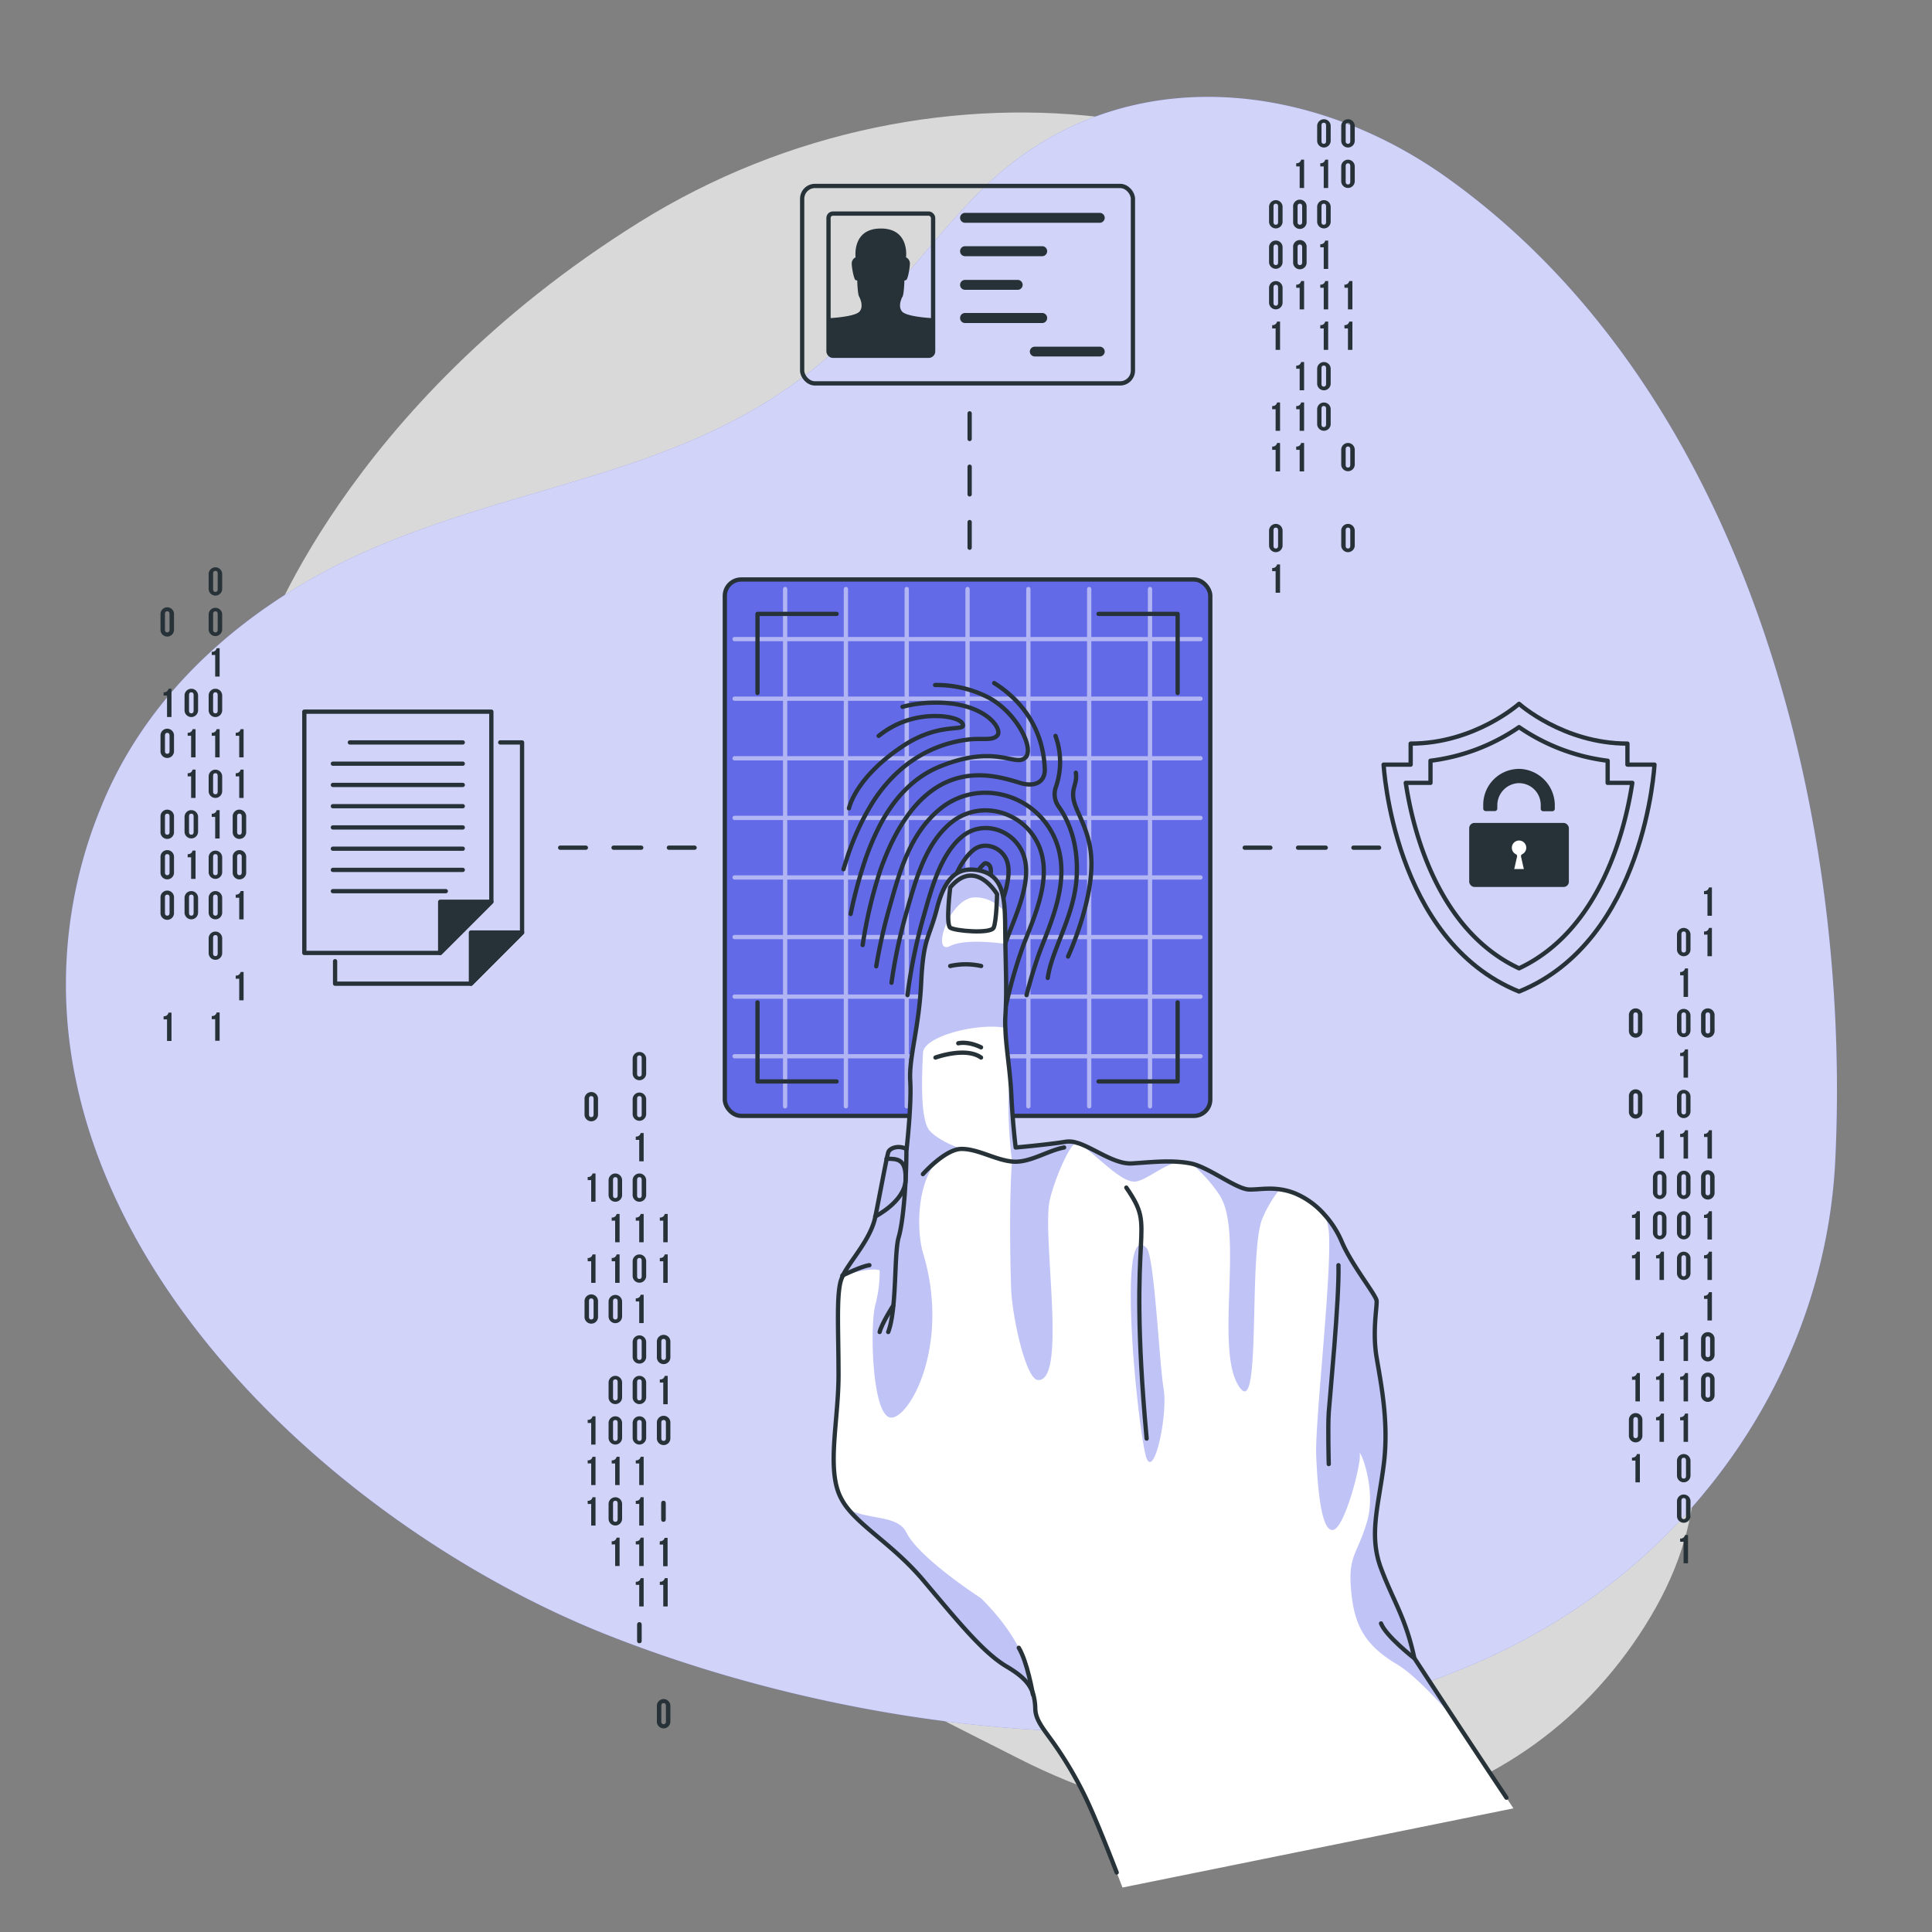 <svg xmlns="http://www.w3.org/2000/svg" viewBox="0 0 500 500"><rect x="0" y="0" width="500" height="500" fill="#808080" stroke="none"/><path d="M67.93 167.09s-27.88 72 11.3 144.5 119.88 110.8 184.47 143.55 131.66 16.8 163.53-36.84-11.84-91.93-11.9-168.42 11.45-96.74-30-161.36-143.06-78.93-219.9-31-97.5 109.57-97.5 109.57z" style="fill:#fff;opacity:.7"/><path d="M19.78 280.21a120.38 120.38 0 0 1 6.41-71.42C39 177.17 66.46 154.71 97.24 141.6c44.74-19 88.66-19.41 125-56.74 11.21-11.52 20.63-24.71 32.08-36 33.8-33.26 83.26-29.23 120.19-2.85 77 55 104.76 164 100.47 254.06-1.92 40.43-21.22 78.06-51.77 104.58-69.09 60-186.4 49.9-265.76 18.58-59.14-23.33-123.77-77.8-137.67-143.02z" style="fill:#636ae8"/><path d="M19.78 280.21a120.38 120.38 0 0 1 6.41-71.42C39 177.17 66.46 154.71 97.24 141.6c44.74-19 88.66-19.41 125-56.74 11.21-11.52 20.63-24.71 32.08-36 33.8-33.26 83.26-29.23 120.19-2.85 77 55 104.76 164 100.47 254.06-1.92 40.43-21.22 78.06-51.77 104.58-69.09 60-186.4 49.9-265.76 18.58-59.14-23.33-123.77-77.8-137.67-143.02z" style="fill:#fff;opacity:.7"/><path style="fill:none;stroke:#263238;stroke-linecap:round;stroke-linejoin:round;stroke-width:1.107px" d="M250.94 106.97v6.64"/><path style="fill:none;stroke:#263238;stroke-linecap:round;stroke-linejoin:round;stroke-width:1.107px;stroke-dasharray:7.166,7.166" d="M250.94 120.78v10.75"/><path style="fill:none;stroke:#263238;stroke-linecap:round;stroke-linejoin:round;stroke-width:1.107px" d="M250.94 135.11v6.64M356.91 219.38h-6.64"/><path style="fill:none;stroke:#263238;stroke-linecap:round;stroke-linejoin:round;stroke-width:1.107px;stroke-dasharray:7.165,7.165" d="M343.1 219.38h-10.75"/><path style="fill:none;stroke:#263238;stroke-linecap:round;stroke-linejoin:round;stroke-width:1.107px" d="M328.77 219.38h-6.64M179.76 219.38h-6.65"/><path style="fill:none;stroke:#263238;stroke-linecap:round;stroke-linejoin:round;stroke-width:1.107px;stroke-dasharray:7.165,7.165" d="M165.95 219.38H155.2"/><path style="fill:none;stroke:#263238;stroke-linecap:round;stroke-linejoin:round;stroke-width:1.107px" d="M151.62 219.38h-6.65"/><path d="M434 241.9a1.75 1.75 0 1 1 3.5 0v3.82a1.75 1.75 0 1 1-3.5 0zm1.15 3.89c0 .52.23.72.6.72s.59-.2.59-.72v-4c0-.52-.23-.72-.59-.72s-.6.2-.6.72zM434.82 251.54a1.14 1.14 0 0 0 1.26-.92h.78V258h-1.15v-5.59h-.89zM434 262.85a1.75 1.75 0 1 1 3.5 0v3.81a1.75 1.75 0 1 1-3.5 0zm1.15 3.89c0 .52.23.72.6.72s.59-.2.59-.72v-4c0-.53-.23-.72-.59-.72s-.6.19-.6.72zM434.82 272.49a1.14 1.14 0 0 0 1.26-.92h.78v7.32h-1.15v-5.59h-.89zM434 283.8a1.75 1.75 0 1 1 3.5 0v3.81a1.75 1.75 0 1 1-3.5 0zm1.15 3.88c0 .53.23.72.6.72s.59-.19.59-.72v-4c0-.52-.23-.72-.59-.72s-.6.2-.6.72zM434.82 293.43a1.14 1.14 0 0 0 1.26-.92h.78v7.33h-1.15v-5.59h-.89zM434 304.74a1.75 1.75 0 1 1 3.5 0v3.82a1.75 1.75 0 1 1-3.5 0zm1.15 3.89c0 .52.23.72.6.72s.59-.2.59-.72v-4c0-.52-.23-.72-.59-.72s-.6.2-.6.72zM434 315.22a1.75 1.75 0 1 1 3.5 0V319a1.75 1.75 0 1 1-3.5 0zm1.15 3.88c0 .53.23.72.6.72s.59-.19.59-.72v-4c0-.53-.23-.73-.59-.73s-.6.2-.6.73zM434 325.69a1.75 1.75 0 1 1 3.5 0v3.81a1.75 1.75 0 1 1-3.5 0zm1.15 3.89c0 .52.23.72.6.72s.59-.2.59-.72v-4c0-.52-.23-.72-.59-.72s-.6.2-.6.72zM434.82 345.8a1.14 1.14 0 0 0 1.26-.92h.78v7.33h-1.15v-5.59h-.89zM434.82 356.28a1.13 1.13 0 0 0 1.26-.93h.78v7.33h-1.15v-5.59h-.89zM434.82 366.75a1.14 1.14 0 0 0 1.26-.92h.78v7.32h-1.15v-5.58h-.89zM434 378.06a1.75 1.75 0 1 1 3.5 0v3.81a1.75 1.75 0 1 1-3.5 0zm1.15 3.88c0 .53.23.72.6.72s.59-.19.59-.72V378c0-.53-.23-.73-.59-.73s-.6.2-.6.73zM434 388.53a1.75 1.75 0 1 1 3.5 0v3.81a1.75 1.75 0 1 1-3.5 0zm1.15 3.89c0 .52.23.72.6.72s.59-.2.59-.72v-4c0-.52-.23-.72-.59-.72s-.6.2-.6.72zM434.82 398.17a1.14 1.14 0 0 0 1.26-.92h.78v7.32h-1.15V399h-.89zM441 230.59a1.15 1.15 0 0 0 1.27-.92h.77V237h-1.15v-5.59H441zM441 241.07a1.15 1.15 0 0 0 1.27-.92h.77v7.32h-1.15v-5.59H441zM440.24 262.85a1.75 1.75 0 1 1 3.49 0v3.81a1.75 1.75 0 1 1-3.49 0zm1.15 3.89c0 .52.23.72.59.72s.6-.2.6-.72v-4c0-.53-.23-.72-.6-.72s-.59.19-.59.72zM441 293.43a1.15 1.15 0 0 0 1.27-.92h.77v7.33h-1.15v-5.59H441zM440.24 304.74a1.75 1.75 0 1 1 3.49 0v3.82a1.75 1.75 0 1 1-3.49 0zm1.15 3.89c0 .52.23.72.59.72s.6-.2.6-.72v-4c0-.52-.23-.72-.6-.72s-.59.2-.59.72zM441 314.38a1.15 1.15 0 0 0 1.27-.92h.77v7.33h-1.15v-5.59H441zM441 324.85a1.14 1.14 0 0 0 1.27-.92h.77v7.33h-1.15v-5.59H441zM441 335.33a1.15 1.15 0 0 0 1.27-.92h.77v7.32h-1.15v-5.59H441zM440.24 346.64a1.75 1.75 0 1 1 3.49 0v3.81a1.75 1.75 0 1 1-3.49 0zm1.15 3.88c0 .53.23.72.59.72s.6-.19.6-.72v-3.95c0-.53-.23-.73-.6-.73s-.59.2-.59.73zM440.24 357.11a1.75 1.75 0 1 1 3.49 0v3.81a1.75 1.75 0 1 1-3.49 0zm1.15 3.89c0 .52.23.72.59.72s.6-.2.6-.72v-4c0-.52-.23-.72-.6-.72s-.59.2-.59.72zM428.59 293.43a1.15 1.15 0 0 0 1.27-.92h.77v7.33h-1.15v-5.59h-.89zM427.78 304.74a1.75 1.75 0 1 1 3.5 0v3.82a1.75 1.75 0 1 1-3.5 0zm1.15 3.89c0 .52.23.72.6.72s.6-.2.6-.72v-4c0-.52-.23-.72-.6-.72s-.6.2-.6.72zM427.78 315.22a1.75 1.75 0 1 1 3.5 0V319a1.75 1.75 0 1 1-3.5 0zm1.15 3.88c0 .53.23.72.6.72s.6-.19.6-.72v-4c0-.53-.23-.73-.6-.73s-.6.2-.6.73zM428.59 324.85a1.14 1.14 0 0 0 1.27-.92h.77v7.33h-1.15v-5.59h-.89zM428.59 345.8a1.15 1.15 0 0 0 1.27-.92h.77v7.33h-1.15v-5.59h-.89zM428.59 356.28a1.15 1.15 0 0 0 1.27-.93h.77v7.33h-1.15v-5.59h-.89zM428.59 366.75a1.15 1.15 0 0 0 1.27-.92h.77v7.32h-1.15v-5.58h-.89zM421.56 262.85a1.75 1.75 0 1 1 3.49 0v3.81a1.75 1.75 0 1 1-3.49 0zm1.15 3.89c0 .52.23.72.59.72s.6-.2.6-.72v-4c0-.53-.23-.72-.6-.72s-.59.19-.59.72zM421.56 283.8a1.75 1.75 0 1 1 3.49 0v3.81a1.75 1.75 0 1 1-3.49 0zm1.15 3.88c0 .53.23.72.59.72s.6-.19.6-.72v-4c0-.52-.23-.72-.6-.72s-.59.2-.59.72zM422.36 314.38a1.15 1.15 0 0 0 1.27-.92h.77v7.33h-1.15v-5.59h-.89zM422.36 324.85a1.14 1.14 0 0 0 1.27-.92h.77v7.33h-1.15v-5.59h-.89zM422.36 356.28a1.15 1.15 0 0 0 1.27-.93h.77v7.33h-1.15v-5.59h-.89zM421.56 367.59a1.75 1.75 0 1 1 3.49 0v3.81a1.75 1.75 0 1 1-3.49 0zm1.15 3.88c0 .52.23.72.59.72s.6-.2.6-.72v-4c0-.52-.23-.72-.6-.72s-.59.2-.59.72zM422.36 377.22a1.15 1.15 0 0 0 1.27-.92h.77v7.33h-1.15V378h-.89zM163.73 274a1.75 1.75 0 1 1 3.5 0v3.81a1.75 1.75 0 1 1-3.5 0zm1.15 3.88c0 .53.23.73.6.73s.59-.2.59-.73v-4c0-.53-.23-.73-.59-.73s-.6.2-.6.73zM163.73 284.5a1.75 1.75 0 1 1 3.5 0v3.81a1.75 1.75 0 1 1-3.5 0zm1.15 3.89c0 .52.23.72.6.72s.59-.2.59-.72v-4c0-.52-.23-.72-.59-.72s-.6.2-.6.72zM164.54 294.14a1.14 1.14 0 0 0 1.26-.92h.78v7.33h-1.15V295h-.89zM163.73 305.45a1.75 1.75 0 1 1 3.5 0v3.81a1.75 1.75 0 1 1-3.5 0zm1.15 3.88c0 .53.23.73.6.73s.59-.2.59-.73v-3.95c0-.53-.23-.73-.59-.73s-.6.2-.6.73zM164.54 315.09a1.14 1.14 0 0 0 1.26-.92h.78v7.32h-1.15v-5.59h-.89zM163.73 326.4a1.75 1.75 0 1 1 3.5 0v3.81a1.75 1.75 0 1 1-3.5 0zm1.15 3.88c0 .52.23.72.6.72s.59-.2.59-.72v-4c0-.52-.23-.72-.59-.72s-.6.2-.6.72zM164.54 336a1.14 1.14 0 0 0 1.26-.92h.78v7.33h-1.15v-5.59h-.89zM163.73 347.34a1.75 1.75 0 1 1 3.5 0v3.81a1.75 1.75 0 1 1-3.5 0zm1.15 3.89c0 .52.23.72.6.72s.59-.2.59-.72v-4c0-.52-.23-.72-.59-.72s-.6.2-.6.72zM163.73 357.82a1.75 1.75 0 1 1 3.5 0v3.81a1.75 1.75 0 1 1-3.5 0zm1.15 3.88c0 .52.23.72.6.72s.59-.2.59-.72v-4c0-.52-.23-.72-.59-.72s-.6.2-.6.72zM163.73 368.29a1.75 1.75 0 1 1 3.5 0v3.81a1.75 1.75 0 1 1-3.5 0zm1.15 3.88c0 .53.23.73.6.73s.59-.2.59-.73v-3.95c0-.53-.23-.72-.59-.72s-.6.19-.6.72zM164.54 377.93a1.14 1.14 0 0 0 1.26-.92h.78v7.32h-1.15v-5.59h-.89zM164.54 388.4a1.14 1.14 0 0 0 1.26-.92h.78v7.33h-1.15v-5.59h-.89zM164.54 398.87a1.14 1.14 0 0 0 1.26-.92h.78v7.33h-1.15v-5.59h-.89zM164.54 409.35a1.14 1.14 0 0 0 1.26-.92h.78v7.32h-1.15v-5.59h-.89zM164.88 424.54c0 .53.23.72.6.72s.59-.19.59-.72v-4c0-.52-.23-.72-.59-.72s-.6.2-.6.72zM170.76 315.09a1.15 1.15 0 0 0 1.27-.92h.77v7.32h-1.15v-5.59h-.89zM170.76 325.56a1.15 1.15 0 0 0 1.27-.92h.77V332h-1.15v-5.59h-.89zM170 347.34a1.75 1.75 0 1 1 3.49 0v3.81a1.75 1.75 0 1 1-3.49 0zm1.15 3.89c0 .52.23.72.59.72s.6-.2.6-.72v-4c0-.52-.23-.72-.6-.72s-.59.2-.59.72zM170.76 357a1.15 1.15 0 0 0 1.27-.92h.77v7.33h-1.15v-5.61h-.89zM170 368.29a1.75 1.75 0 1 1 3.49 0v3.81a1.75 1.75 0 1 1-3.49 0zm1.15 3.88c0 .53.23.73.59.73s.6-.2.6-.73v-3.95c0-.53-.23-.72-.6-.72s-.59.19-.59.72zM171.11 393.12c0 .52.23.72.59.72s.6-.2.6-.72v-4c0-.52-.23-.72-.6-.72s-.59.2-.59.72zM170.76 398.87A1.15 1.15 0 0 0 172 398h.77v7.33h-1.15v-5.59h-.89zM170.76 409.35a1.15 1.15 0 0 0 1.27-.92h.77v7.32h-1.15v-5.59h-.89zM170 441.6a1.75 1.75 0 1 1 3.49 0v3.82a1.75 1.75 0 1 1-3.49 0zm1.15 3.89c0 .52.23.72.59.72s.6-.2.6-.72v-4c0-.52-.23-.72-.6-.72s-.59.2-.59.72zM157.5 305.45a1.75 1.75 0 1 1 3.5 0v3.81a1.75 1.75 0 1 1-3.5 0zm1.15 3.88c0 .53.23.73.6.73s.6-.2.6-.73v-3.95c0-.53-.23-.73-.6-.73s-.6.2-.6.73zM158.31 315.09a1.15 1.15 0 0 0 1.27-.92h.77v7.32h-1.15v-5.59h-.89zM158.31 325.56a1.15 1.15 0 0 0 1.27-.92h.77V332h-1.15v-5.59h-.89zM157.5 336.87a1.75 1.75 0 1 1 3.5 0v3.81a1.75 1.75 0 1 1-3.5 0zm1.15 3.88c0 .53.23.73.6.73s.6-.2.6-.73v-3.95c0-.53-.23-.73-.6-.73s-.6.2-.6.73zM157.5 357.82a1.75 1.75 0 1 1 3.5 0v3.81a1.75 1.75 0 1 1-3.5 0zm1.15 3.88c0 .52.23.72.6.72s.6-.2.6-.72v-4c0-.52-.23-.72-.6-.72s-.6.2-.6.72zM157.5 368.29a1.75 1.75 0 1 1 3.5 0v3.81a1.75 1.75 0 1 1-3.5 0zm1.15 3.88c0 .53.23.73.6.73s.6-.2.6-.73v-3.95c0-.53-.23-.72-.6-.72s-.6.19-.6.72zM158.31 377.93a1.15 1.15 0 0 0 1.27-.92h.77v7.32h-1.15v-5.59h-.89zM157.5 389.24a1.75 1.75 0 1 1 3.5 0v3.81a1.75 1.75 0 1 1-3.5 0zm1.15 3.88c0 .52.23.72.6.72s.6-.2.6-.72v-4c0-.52-.23-.72-.6-.72s-.6.2-.6.72zM158.31 398.87a1.15 1.15 0 0 0 1.27-.92h.77v7.33h-1.15v-5.59h-.89zM151.28 284.5a1.75 1.75 0 1 1 3.49 0v3.81a1.75 1.75 0 1 1-3.49 0zm1.15 3.89c0 .52.23.72.59.72s.6-.2.6-.72v-4c0-.52-.23-.72-.6-.72s-.59.2-.59.72zM152.08 304.61a1.15 1.15 0 0 0 1.27-.92h.77V311H153v-5.59h-.89zM152.08 325.56a1.15 1.15 0 0 0 1.27-.92h.77V332H153v-5.59h-.89zM151.28 336.87a1.75 1.75 0 1 1 3.49 0v3.81a1.75 1.75 0 1 1-3.49 0zm1.15 3.89c0 .52.23.72.59.72s.6-.2.6-.72v-4c0-.53-.23-.72-.6-.72s-.59.19-.59.72zM152.08 367.45a1.15 1.15 0 0 0 1.27-.92h.77v7.33H153v-5.59h-.89zM152.08 377.93a1.15 1.15 0 0 0 1.27-.92h.77v7.32H153v-5.59h-.89zM152.08 388.4a1.15 1.15 0 0 0 1.27-.92h.77v7.33H153v-5.59h-.89zM347.11 32.61a1.75 1.75 0 1 1 3.5 0v3.81a1.75 1.75 0 1 1-3.5 0zm1.15 3.88c0 .52.23.72.6.72s.59-.2.59-.72v-4c0-.52-.23-.72-.59-.72s-.6.2-.6.72zM347.11 43.08a1.75 1.75 0 1 1 3.5 0v3.81a1.75 1.75 0 1 1-3.5 0zm1.15 3.92c0 .53.23.73.6.73s.59-.2.59-.73v-4c0-.53-.23-.73-.59-.73s-.6.2-.6.73zM347.92 73.66a1.14 1.14 0 0 0 1.26-.92h.82v7.33h-1.15v-5.59h-.89zM347.92 84.14a1.14 1.14 0 0 0 1.26-.92h.82v7.32h-1.15V85h-.89zM347.11 116.39a1.75 1.75 0 1 1 3.5 0v3.81a1.75 1.75 0 1 1-3.5 0zm1.15 3.89c0 .52.23.72.6.72s.59-.2.59-.72v-4c0-.52-.23-.72-.59-.72s-.6.2-.6.72zM347.11 137.34a1.75 1.75 0 1 1 3.5 0v3.81a1.75 1.75 0 1 1-3.5 0zm1.15 3.88c0 .53.23.73.6.73s.59-.2.59-.73v-3.95c0-.53-.23-.72-.59-.72s-.6.19-.6.72zM328.43 53.55a1.75 1.75 0 1 1 3.5 0v3.81a1.75 1.75 0 1 1-3.5 0zm1.15 3.89c0 .52.23.72.6.72s.59-.2.59-.72v-4c0-.52-.23-.72-.59-.72s-.6.2-.6.72zM328.43 64a1.75 1.75 0 1 1 3.5 0v3.81a1.75 1.75 0 1 1-3.5 0zm1.15 3.88c0 .52.23.72.6.72s.59-.2.59-.72V64c0-.52-.23-.72-.59-.72s-.6.2-.6.72zM328.43 74.5a1.75 1.75 0 1 1 3.5 0v3.81a1.75 1.75 0 1 1-3.5 0zm1.15 3.88c0 .53.23.73.6.73s.59-.2.59-.73v-3.95c0-.53-.23-.73-.59-.73s-.6.2-.6.73zM329.24 84.14a1.14 1.14 0 0 0 1.26-.92h.78v7.32h-1.15V85h-.89zM329.24 105.08a1.14 1.14 0 0 0 1.26-.92h.78v7.33h-1.15v-5.59h-.89zM329.24 115.56a1.14 1.14 0 0 0 1.26-.92h.78V122h-1.15v-5.59h-.89zM328.43 137.34a1.75 1.75 0 1 1 3.5 0v3.81a1.75 1.75 0 1 1-3.5 0zm1.15 3.88c0 .53.23.73.6.73s.59-.2.59-.73v-3.95c0-.53-.23-.72-.59-.72s-.6.19-.6.72zM329.24 147a1.14 1.14 0 0 0 1.26-.92h.78v7.32h-1.15v-5.59h-.89zM340.88 32.61a1.75 1.75 0 1 1 3.5 0v3.81a1.75 1.75 0 1 1-3.5 0zm1.12 3.88c0 .52.23.72.59.72s.6-.2.6-.72v-4c0-.52-.23-.72-.6-.72s-.59.2-.59.72zM341.69 42.24a1.15 1.15 0 0 0 1.27-.92h.77v7.33h-1.15v-5.59h-.89zM340.88 53.55a1.75 1.75 0 1 1 3.5 0v3.81a1.75 1.75 0 1 1-3.5 0zm1.12 3.89c0 .52.23.72.59.72s.6-.2.6-.72v-4c0-.52-.23-.72-.6-.72s-.59.2-.59.72zM341.69 63.19a1.15 1.15 0 0 0 1.27-.92h.77v7.33h-1.15V64h-.89zM341.69 73.66a1.15 1.15 0 0 0 1.27-.92h.77v7.33h-1.15v-5.59h-.89zM341.69 84.14a1.15 1.15 0 0 0 1.27-.92h.77v7.32h-1.15V85h-.89zM340.88 95.45a1.75 1.75 0 1 1 3.5 0v3.81a1.75 1.75 0 1 1-3.5 0zm1.12 3.88c0 .52.23.72.59.72s.6-.2.6-.72v-4c0-.52-.23-.72-.6-.72s-.59.2-.59.72zM340.88 105.92a1.75 1.75 0 1 1 3.5 0v3.81a1.75 1.75 0 1 1-3.5 0zm1.12 3.88c0 .53.23.73.59.73s.6-.2.6-.73v-4c0-.53-.23-.72-.6-.72s-.59.19-.59.72zM335.46 42.24a1.15 1.15 0 0 0 1.27-.92h.77v7.33h-1.15v-5.59h-.89zM334.66 53.55a1.75 1.75 0 1 1 3.49 0v3.81a1.75 1.75 0 1 1-3.49 0zm1.15 3.89c0 .52.23.72.59.72s.6-.2.6-.72v-4c0-.52-.23-.72-.6-.72s-.59.2-.59.72zM334.66 64a1.75 1.75 0 1 1 3.49 0v3.81a1.75 1.75 0 1 1-3.49 0zm1.15 3.88c0 .52.23.72.59.72s.6-.2.6-.72V64c0-.52-.23-.72-.6-.72s-.59.2-.59.72zM335.46 73.66a1.15 1.15 0 0 0 1.27-.92h.77v7.33h-1.15v-5.59h-.89zM335.46 94.61a1.15 1.15 0 0 0 1.27-.92h.77V101h-1.15v-5.57h-.89zM335.46 105.08a1.15 1.15 0 0 0 1.27-.92h.77v7.33h-1.15v-5.59h-.89zM335.46 115.56a1.15 1.15 0 0 0 1.27-.92h.77V122h-1.15v-5.59h-.89zM54 148.57a1.75 1.75 0 1 1 3.5 0v3.82a1.75 1.75 0 1 1-3.5 0zm1.15 3.89c0 .52.23.72.6.72s.59-.2.59-.72v-4c0-.52-.23-.72-.59-.72s-.6.2-.6.72zM54 159.05a1.75 1.75 0 1 1 3.5 0v3.81a1.75 1.75 0 1 1-3.5 0zm1.15 3.88c0 .53.23.72.6.72s.59-.19.59-.72v-4c0-.52-.23-.72-.59-.72s-.6.2-.6.72zM54.8 168.68a1.14 1.14 0 0 0 1.26-.92h.78v7.33h-1.15v-5.59h-.89zM54 180a1.75 1.75 0 1 1 3.5 0v3.82a1.75 1.75 0 1 1-3.5 0zm1.15 3.89c0 .52.23.72.6.72s.59-.2.59-.72v-4c0-.52-.23-.72-.59-.72s-.6.2-.6.72zM54.8 189.63a1.14 1.14 0 0 0 1.26-.92h.78V196h-1.15v-5.59h-.89zM54 200.94a1.75 1.75 0 1 1 3.5 0v3.81a1.75 1.75 0 1 1-3.5 0zm1.15 3.89c0 .52.23.72.6.72s.59-.2.59-.72v-4c0-.53-.23-.72-.59-.72s-.6.19-.6.72zM54.8 210.58a1.14 1.14 0 0 0 1.26-.92h.78V217h-1.15v-5.59h-.89zM54 221.89a1.75 1.75 0 1 1 3.5 0v3.81a1.75 1.75 0 1 1-3.5 0zm1.15 3.88c0 .53.23.72.6.72s.59-.19.59-.72v-4c0-.52-.23-.72-.59-.72s-.6.2-.6.72zM54 232.36a1.75 1.75 0 1 1 3.5 0v3.81a1.75 1.75 0 1 1-3.5 0zm1.15 3.89c0 .52.23.72.6.72s.59-.2.59-.72v-4c0-.52-.23-.72-.59-.72s-.6.2-.6.72zM54 242.84a1.75 1.75 0 1 1 3.5 0v3.81a1.75 1.75 0 1 1-3.5 0zm1.15 3.88c0 .52.23.72.6.72s.59-.2.59-.72v-4c0-.52-.23-.72-.59-.72s-.6.2-.6.72zM54.8 262.94a1.13 1.13 0 0 0 1.26-.92h.78v7.33h-1.15v-5.59h-.89zM61 189.63a1.15 1.15 0 0 0 1.27-.92h.77V196h-1.13v-5.59H61zM61 200.1a1.15 1.15 0 0 0 1.27-.92h.77v7.33h-1.13v-5.59H61zM60.22 211.41a1.75 1.75 0 1 1 3.49 0v3.82a1.75 1.75 0 1 1-3.49 0zm1.15 3.89c0 .52.23.72.59.72s.6-.2.6-.72v-4c0-.52-.23-.72-.6-.72s-.59.2-.59.72zM60.22 221.89a1.75 1.75 0 1 1 3.49 0v3.81a1.75 1.75 0 1 1-3.49 0zm1.15 3.88c0 .53.23.72.59.72s.6-.19.6-.72v-4c0-.52-.23-.72-.6-.72s-.59.2-.59.72zM61 231.52a1.14 1.14 0 0 0 1.27-.92h.77v7.33h-1.13v-5.59H61zM61 252.47a1.15 1.15 0 0 0 1.27-.92h.77v7.33h-1.13v-5.59H61zM47.76 180a1.75 1.75 0 1 1 3.5 0v3.82a1.75 1.75 0 1 1-3.5 0zm1.16 3.89c0 .52.23.72.59.72s.6-.2.6-.72v-4c0-.52-.23-.72-.6-.72s-.59.2-.59.72zM48.57 189.63a1.15 1.15 0 0 0 1.27-.92h.77V196h-1.15v-5.59h-.89zM48.57 200.1a1.15 1.15 0 0 0 1.27-.92h.77v7.33h-1.15v-5.59h-.89zM47.76 211.41a1.75 1.75 0 1 1 3.5 0v3.82a1.75 1.75 0 1 1-3.5 0zm1.16 3.89c0 .52.23.72.59.72s.6-.2.6-.72v-4c0-.52-.23-.72-.6-.72s-.59.2-.59.72zM48.57 221.05a1.15 1.15 0 0 0 1.27-.92h.77v7.33h-1.15v-5.59h-.89zM47.76 232.36a1.75 1.75 0 1 1 3.5 0v3.81a1.75 1.75 0 1 1-3.5 0zm1.16 3.89c0 .52.23.72.59.72s.6-.2.6-.72v-4c0-.52-.23-.72-.6-.72s-.59.2-.59.72zM41.54 159.05a1.75 1.75 0 1 1 3.49 0v3.81a1.75 1.75 0 1 1-3.49 0zm1.15 3.88c0 .53.23.72.59.72s.6-.19.6-.72v-4c0-.53-.23-.73-.6-.73s-.59.2-.59.73zM42.34 179.16a1.15 1.15 0 0 0 1.27-.92h.77v7.32h-1.15V180h-.89zM41.54 190.47a1.75 1.75 0 1 1 3.49 0v3.81a1.75 1.75 0 1 1-3.49 0zm1.15 3.88c0 .53.23.72.59.72s.6-.19.6-.72v-3.95c0-.53-.23-.73-.6-.73s-.59.2-.59.73zM41.54 211.42a1.75 1.75 0 1 1 3.49 0v3.81a1.75 1.75 0 1 1-3.49 0zm1.15 3.88c0 .52.23.72.59.72s.6-.2.6-.72v-4c0-.52-.23-.72-.6-.72s-.59.2-.59.72zM41.54 221.89a1.75 1.75 0 1 1 3.49 0v3.81a1.75 1.75 0 1 1-3.49 0zm1.15 3.88c0 .53.23.73.59.73s.6-.2.6-.73v-4c0-.53-.23-.73-.6-.73s-.59.2-.59.73zM41.54 232.36a1.75 1.75 0 1 1 3.49 0v3.81a1.75 1.75 0 1 1-3.49 0zm1.15 3.89c0 .52.23.72.59.72s.6-.2.6-.72v-4c0-.52-.23-.72-.6-.72s-.59.2-.59.72zM42.34 263a1.15 1.15 0 0 0 1.27-.93h.77v7.33h-1.15v-5.59h-.89z" style="fill:#263238"/><g><path d="M393.13 256.61c-32.68-13.23-35.05-58.73-35.05-58.73h7v-5.44c16.59 0 28.05-10.29 28.05-10.29h0s11.46 10.29 28.05 10.29v5.44h7s-2.38 45.5-35.05 58.73z" style="fill:none;stroke:#263238;stroke-linecap:round;stroke-linejoin:round;stroke-width:1.107px"/><path d="M393.13 250.6c-21.41-10-27.61-36.56-29.32-48h6.4v-5.72a51.58 51.58 0 0 0 22.92-8.7 51.63 51.63 0 0 0 22.93 8.7v5.72h6.38c-1.73 11.4-7.97 38-29.31 48z" style="fill:none;stroke:#263238;stroke-linecap:round;stroke-linejoin:round;stroke-width:1.107px"/><rect x="380.23" y="212.97" width="25.79" height="16.57" rx="1.35" style="fill:#263238"/><path d="M393.59 199a9.28 9.28 0 0 0-9.73 9.26v1a.65.65 0 0 0 .65.65h2.34a.65.65 0 0 0 .65-.65v-.77a5.75 5.75 0 0 1 5.24-5.8 5.63 5.63 0 0 1 6 5.61v1a.65.65 0 0 0 .65.65h2.34a.65.65 0 0 0 .65-.65v-.7a9.45 9.45 0 0 0-8.79-9.6z" style="fill:#263238"/><path d="M395.55 219.4a2.42 2.42 0 1 0-3.48 2.17l-.88 3.89h3.87l-.88-3.89a2.43 2.43 0 0 0 1.37-2.17z" style="fill:#fff;stroke:#263238;stroke-linecap:round;stroke-linejoin:round;stroke-width:1.107px"/></g><g><rect x="207.6" y="48.12" width="85.6" height="51.1" rx="3.32" style="fill:none;stroke:#263238;stroke-linecap:round;stroke-linejoin:round;stroke-width:1.107px"/><rect x="214.42" y="55.26" width="27.07" height="36.81" rx="1.15" transform="rotate(180 227.955 73.67)" style="fill:none;stroke:#263238;stroke-linecap:round;stroke-linejoin:round;stroke-width:1.107px"/><path d="M228 92.07h-12.36a1.22 1.22 0 0 1-1.22-1.22v-8.5s6.91-.3 8.07-1.77-.12-3.77-.12-3.77c-.42-.52-.52-4.21-.52-4.21l-.42-.11c-.41-.1-1-3.16-1-4.31a1.74 1.74 0 0 1 1-1.58s-1-7.46 6.53-7.46 6.52 7.46 6.52 7.46a1.74 1.74 0 0 1 1 1.58c0 1.15-.54 4.21-1 4.31l-.42.11s-.1 3.69-.52 4.21c0 0-1.29 2.3-.12 3.77s8.07 1.77 8.07 1.77v8.5a1.21 1.21 0 0 1-1.22 1.22zM284.62 92.25H267.8a1.28 1.28 0 0 1-1.28-1.25 1.28 1.28 0 0 1 1.28-1.28h16.82A1.28 1.28 0 0 1 285.9 91a1.28 1.28 0 0 1-1.28 1.25zM284.62 57.65h-34.87a1.28 1.28 0 0 1-1.28-1.28 1.28 1.28 0 0 1 1.28-1.28h34.87a1.28 1.28 0 0 1 1.28 1.28 1.28 1.28 0 0 1-1.28 1.28zM269.75 66.3h-20a1.28 1.28 0 0 1-1.28-1.3 1.28 1.28 0 0 1 1.28-1.28h20A1.28 1.28 0 0 1 271 65a1.28 1.28 0 0 1-1.25 1.3zM263.38 75h-13.63a1.28 1.28 0 0 1-1.28-1.28 1.28 1.28 0 0 1 1.28-1.28h13.63a1.28 1.28 0 0 1 1.28 1.28 1.28 1.28 0 0 1-1.28 1.28zM269.75 83.6h-20a1.28 1.28 0 0 1-1.28-1.28 1.28 1.28 0 0 1 1.28-1.32h20a1.28 1.28 0 0 1 1.25 1.32 1.28 1.28 0 0 1-1.25 1.28z" style="fill:#263238"/></g><g><path style="fill:none;stroke:#263238;stroke-linecap:round;stroke-linejoin:round;stroke-width:1.107px" d="M127.16 184.18v49.2l-13.24 13.24H78.76v-62.44h48.4z"/><path style="fill:#263238;stroke:#263238;stroke-linecap:round;stroke-linejoin:round;stroke-width:1.107px" d="m127.16 233.38-13.24 13.24v-13.24h13.24z"/><path style="fill:none;stroke:#263238;stroke-linecap:round;stroke-linejoin:round;stroke-width:1.107px" d="M90.55 192.14h29.21M86.15 197.64h33.61M86.15 203.14h33.61M86.15 208.64h33.61M86.15 214.14h33.61M86.15 219.64h33.61M86.15 225.13h33.61M86.15 230.63h29.22M129.46 192.14h5.65v49.2l-13.23 13.24H86.72v-5.82"/><path style="fill:#263238;stroke:#263238;stroke-linecap:round;stroke-linejoin:round;stroke-width:1.107px" d="m135.11 241.34-13.23 13.24v-13.24h13.23z"/></g><g><rect x="187.58" y="149.97" width="125.64" height="138.82" rx="4.24" style="fill:#636ae8;stroke:#263238;stroke-linecap:round;stroke-linejoin:round;stroke-width:1.107px"/><g style="opacity:.5"><path style="fill:none;stroke:#fff;stroke-linecap:round;stroke-linejoin:round;stroke-width:1.107px" d="M310.69 196.25H190.11M310.69 211.67H190.11M310.69 227.09H190.11M310.69 242.51H190.11M310.69 257.93H190.11M310.69 273.36H190.11M310.69 180.82H190.11M310.69 165.4H190.11M281.88 286.31V152.44M266.14 286.31V152.44M250.4 286.31V152.44M234.66 286.31V152.44M218.92 286.31V152.44M203.19 286.31V152.44M297.62 286.31V152.44"/></g><path d="M246 261.67a148.87 148.87 0 0 1 5.51-20.51c.47-1.35 1-2.71 1.58-4.16 1.37-3.5 4.18-10.65 3.12-12.78a1.41 1.41 0 0 0-1.17-.81.39.39 0 0 0-.29.11c-3.12 2.55-5.13 9.62-6.59 14.78l-.49 1.74a133.29 133.29 0 0 0-4.1 21.18" style="fill:none;stroke:#263238;stroke-linecap:round;stroke-linejoin:round;stroke-width:1.107px"/><path d="M250.63 262a143.74 143.74 0 0 1 5.23-19.31c.44-1.29 1-2.64 1.53-4.06 2.19-5.57 4.91-12.47 2.95-16.42a6 6 0 0 0-5.26-3.34 4.91 4.91 0 0 0-3.18 1.13c-4.23 3.45-6.37 11-8.09 17.06l-.49 1.73a133.57 133.57 0 0 0-4.13 21" style="fill:none;stroke:#263238;stroke-linecap:round;stroke-linejoin:round;stroke-width:1.107px"/><path d="M255.37 261.55a139.12 139.12 0 0 1 4.79-17.38c2.38-6.79 7.74-17 4.26-24-2.85-5.73-10.31-7.86-15.4-3.7-5.82 4.74-8.13 14.25-10.09 21.06a137.78 137.78 0 0 0-4.07 20" style="fill:none;stroke:#263238;stroke-linecap:round;stroke-linejoin:round;stroke-width:1.107px"/><path d="M260.35 260.17a127.94 127.94 0 0 1 4.12-14.49c.39-1.13.89-2.39 1.42-3.74 2.84-7.23 6.38-16.24 2.61-23.82a15.15 15.15 0 0 0-13.42-8.4 14 14 0 0 0-8.94 3.19c-6.46 5.27-9 14.36-11.11 21.65l-.48 1.69a136.16 136.16 0 0 0-3.83 18.09" style="fill:none;stroke:#263238;stroke-linecap:round;stroke-linejoin:round;stroke-width:1.107px"/><path d="M265.67 257.54c.93-3.66 1.95-7.05 3.1-10.35.38-1.07.85-2.28 1.35-3.55 3-7.68 7.13-18.16 2.46-27.54a19.71 19.71 0 0 0-17.5-10.94 18.48 18.48 0 0 0-11.82 4.22c-7.58 6.18-10.37 16-12.62 23.94l-.48 1.68a137.93 137.93 0 0 0-3.39 15.07" style="fill:none;stroke:#263238;stroke-linecap:round;stroke-linejoin:round;stroke-width:1.107px"/><path d="M271.16 253.09c1-7.32 6.9-16 7.48-26.15.53-9.3-2.53-15.26-4.7-18.25a5.52 5.52 0 0 1-.64-5.12 19.74 19.74 0 0 0-.14-13.12M257.3 176.78c7.7 4.82 12.7 12.41 13.09 22.22.13 3.52-2.73 4.73-6.31 3.64-7.49-2.28-25.34-8.12-36.22 22.47a117.4 117.4 0 0 0-4.6 19.47" style="fill:none;stroke:#263238;stroke-linecap:round;stroke-linejoin:round;stroke-width:1.107px"/><path d="M242 177.28a29.44 29.44 0 0 1 13.83 3.24c7.31 3.93 11.91 13.17 9.56 15.52-2.61 2.61-7.46-3.69-22.29 2.39-7.13 2.92-12.19 8.87-15.63 15.63a67.1 67.1 0 0 0-3.92 9.58 116.41 116.41 0 0 0-3.4 12.9" style="fill:none;stroke:#263238;stroke-linecap:round;stroke-linejoin:round;stroke-width:1.107px"/><path d="M233.57 182.92a32.43 32.43 0 0 1 8-1.07c13.09-.3 18 6.68 16.56 8.45-1.21 1.49-3.9.65-7.59 1.1-10.65 1.31-19.07 7.37-24.74 16.33a65.22 65.22 0 0 0-6.64 14.48c-.3.91-.59 1.83-.87 2.75" style="fill:none;stroke:#263238;stroke-linecap:round;stroke-linejoin:round;stroke-width:1.107px"/><path d="M227.4 190.45a23.14 23.14 0 0 1 15.46-5.12c1.66 0 5.76.54 6.31 2.11.73 2.06-5.93-.74-15.58 5.69-12.37 8.25-13.87 16.07-13.87 16.07M276.41 247.55s6.71-14.49 6-25.69c-.44-7.21-4-11.73-4.56-14.94s1-4 .58-6.94M196.04 179.34v-20.46h20.46M216.5 279.88h-20.46v-20.46M304.77 179.34v-20.46h-20.46M284.31 279.88h20.46v-20.46" style="fill:none;stroke:#263238;stroke-linecap:round;stroke-linejoin:round;stroke-width:1.107px"/></g><g><path d="M391.68 468c-5.34-8-10.94-16.44-15.54-23.43-5.88-8.91-10.12-15.42-10.12-15.42-2.25-10.53-5.44-14.66-8.65-23.31s-.56-16.36.77-27.07-.77-20.69-1.89-27.46.19-13.16 0-14.66-6.58-9.4-9-15.23a24.82 24.82 0 0 0-4.53-7.08 20.7 20.7 0 0 0-7.68-5.51 16.67 16.67 0 0 0-3.82-1c-3-.43-5.42.05-7.84.05-3.39 0-10.53-5.82-15.23-6.75a23.61 23.61 0 0 0-2.64-.37c-3.89-.37-8 0-12.55.36s-9.84-3.95-14.1-5.3h-.07a6.56 6.56 0 0 0-2.94-.32c-4.51.75-13 1.5-13 1.5s-.75-5.82-1.13-13.72c-.07-1.37-.17-2.69-.29-4-.44-4.88-1.14-9.24-1.25-13.23v-3.07c.37-5.62.2-10 0-18.64v-.91c0-2.69 0-5.26-.16-7.58-.31-5.63-1.56-9.79-7.16-10.65-4.89-.75-8.27 1.69-10.34 9.78s-3.57 7.52-4.13 19.36-3.21 19.38-2.83 25.39-.94 17.67-.94 17.67c-2.25-1.13-4.32-.19-4.71.75s-2.05 10.16-3.38 16.74c-1.16 5.85-6.49 11.26-8.45 15.29v.09a8.84 8.84 0 0 0-.52 1.35c-1.13 4.14-.56 13-.56 24.26s-2.82 22.94 0 30.45a15.47 15.47 0 0 0 2.49 4.22c4.33 5.35 12.28 10 19.51 18.53 9 10.72 15.42 18.62 21.43 22.2 4.31 2.54 6.2 4.62 7 7.36a14.77 14.77 0 0 1 .49 3.64c.08 2.4 1.38 4.23 3.58 7.27a97.43 97.43 0 0 1 9 14.78c2.41 4.83 6.1 14 10 24.16z" style="fill:#fff"/><path d="M260.15 262.93c-.06 1-.07 2 0 3.07-7.19-1.36-21.07 2.19-21.28 6.43-.24 5.17-.87 17.39 1.76 20.24s8.27 4.67 8.27 4.67a12 12 0 0 0-1.24.16h-.14a9 9 0 0 0-4.7 2.64c-5.5 5.64-5.73 18.14-3.93 24.16 7.53 25-4.66 44.78-9 42.38s-4.69-23.89-3.38-28.92a33.37 33.37 0 0 0 1.15-9c-1.92-.64-5.95.29-9.65 1.44v-.09c2-4 7.29-9.44 8.45-15.29 1.33-6.58 3-15.8 3.38-16.74s2.46-1.88 4.71-.75c0 0 1.32-11.65.94-17.67s2.26-13.54 2.83-25.39 2.06-11.27 4.13-19.36 5.45-10.53 10.34-9.78c5.6.86 6.85 5 7.16 10.65a19.66 19.66 0 0 0-2-1.66 8.91 8.91 0 0 0-6.23-1.84c-2.59.36-4.86 3-6.3 5.72-2.07 4-2.41 8.29.5 6.82 3.3-1.65 10.11-1.1 14.26-.55.17 8.63.34 13.04-.03 18.66zM267.83 442.25a14.77 14.77 0 0 0-.49-3.64c-.79-2.74-2.68-4.82-7-7.36-6-3.58-12.41-11.48-21.43-22.2-7.23-8.57-15.18-13.18-19.51-18.53 5.45 2.95 12.85 1.43 15.18 6.1 3.39 6.74 19.31 17 19.31 17 15.54 15.38 13.94 28.63 13.94 28.63zM278.7 295.78c-1.83-.37-6.79 11.86-7.26 16.2-1.25 11.25 4.52 45.93-2.9 45.15-3.07-.32-6.67-16.52-6.88-24.07-.67-22.93.25-32.46.25-32.46s-1.64-12.7-.54-21.35c.12 1.3.22 2.62.29 4 .38 7.9 1.13 13.72 1.13 13.72s8.46-.75 13-1.5a6.56 6.56 0 0 1 2.91.31zM305.42 300.75c-4 .36-8 4.27-11.29 5-4 .85-11.35-8.16-15.36-9.92 4.26 1.35 9.6 5.59 14.1 5.3s8.66-.75 12.55-.38zM331.17 307.82a31.47 31.47 0 0 0-4.73 8.21c-3.22 10.41-.18 49.8-5.37 43.35-6.76-8.38.3-37.45-4.63-48.55-1.56-3.55-7.13-9.23-8.34-9.71 4.7.93 11.84 6.75 15.23 6.75 2.42 0 4.85-.48 7.84-.05zM376.12 444.56c-5.27-5.94-10.79-11.6-14.4-13.72-8.79-5.18-11.31-10.54-12.07-19.47s1.51-8.74 4.14-17.57-2.26-19.75-1.88-17.39-3.77 18.7-6.82 19.51-4.08-10.21-4.46-19.19 4.51-50.8 3.14-59a11.55 11.55 0 0 0-1.1-3.42 24.82 24.82 0 0 1 4.53 7.08c2.45 5.83 8.84 13.73 9 15.23s-1.13 7.9 0 14.66 3.2 16.73 1.89 27.46-4 18.42-.77 27.07 6.4 12.78 8.65 23.31c.03.02 4.27 6.53 10.15 15.44zM296.75 323c2 2.1 3.26 29.62 4.39 36.39s-2.38 23-4.39 18.06-8.14-63.01 0-54.45z" style="fill:#636ae8;opacity:.4"/><path d="M289 484.6c-3.32-8.58-6.39-16.09-8.49-20.3a97.43 97.43 0 0 0-9-14.78c-2.2-3-3.5-4.87-3.58-7.27a14.77 14.77 0 0 0-.49-3.64v0c-.79-2.74-2.68-4.82-7-7.36-6-3.58-12.41-11.48-21.43-22.2-7.23-8.57-15.18-13.18-19.51-18.53a15.47 15.47 0 0 1-2.49-4.22c-2.82-7.51 0-19.18 0-30.45s-.57-20.12.56-24.26a8.84 8.84 0 0 1 .52-1.35v-.09c2-4 7.29-9.44 8.45-15.29 1.33-6.58 3-15.8 3.38-16.74s2.46-1.88 4.71-.75c0 0 1.32-11.65.94-17.67s2.26-13.54 2.83-25.39 2.06-11.27 4.13-19.36 5.45-10.53 10.34-9.78c5.6.86 6.85 5 7.16 10.65h0c.13 2.32.11 4.89.16 7.58v.91c.18 8.61.35 13 0 18.64-.06 1-.07 2 0 3.07.11 4 .81 8.35 1.25 13.23v0c.12 1.3.22 2.62.29 4 .38 7.9 1.13 13.72 1.13 13.72s8.46-.75 13-1.5a6.56 6.56 0 0 1 2.94.32h.07c4.26 1.35 9.6 5.59 14.1 5.3s8.66-.73 12.55-.36h0a23.61 23.61 0 0 1 2.64.37c4.7.93 11.84 6.75 15.23 6.75 2.42 0 4.85-.48 7.84-.05a16.67 16.67 0 0 1 3.82 1 20.7 20.7 0 0 1 7.68 5.51 24.82 24.82 0 0 1 4.53 7.08c2.45 5.83 8.84 13.73 9 15.23s-1.13 7.9 0 14.66 3.2 16.73 1.89 27.46-4 18.42-.77 27.07 6.4 12.78 8.65 23.31c0 0 4.24 6.51 10.12 15.42h0c4.08 6.19 8.94 13.55 13.72 20.7" style="fill:none;stroke:#263238;stroke-linecap:round;stroke-linejoin:round;stroke-width:1.107px"/><path d="M234.58 297.34c0 8.28-.75 18.55-2 22.82s-.41 18.55-2.71 24.56M238.85 303.86s5.76-6.52 10-6.52 8.53 2.76 13 3.26 9.21-2.83 13.54-3.63M242.1 273.69s7.78-2.84 11.79 0M248 270s2.38-.65 5.89 1.05M245.92 250a18.41 18.41 0 0 1 8 0M218 330.11s5-2.43 7-2.68" style="fill:none;stroke:#263238;stroke-linecap:round;stroke-linejoin:round;stroke-width:1.107px"/><path d="M231.21 337.81s-3 4.66-3.56 6.91M245.92 229.66s-1.2 9.57 0 10.42 10.47 1.66 11.23 0 .89-8.67.89-8.67-5.55-9.53-12.12-1.75zM226.5 314.83s7.69-3.88 7.87-9.43-2.08-5.49-4.94-5.52M346.39 327.43c.25 8.77-2.25 34.34-2.51 38.1s0 13.37 0 13.37M291.49 307.35c8.27 12 0 7.48 5.26 64.95M366 429.14s-7.33-5.7-8.59-9M263.66 426.44c2.2 3.65 3.59 11.65 3.67 12.14v0" style="fill:none;stroke:#263238;stroke-linecap:round;stroke-linejoin:round;stroke-width:1.107px"/></g></svg>
